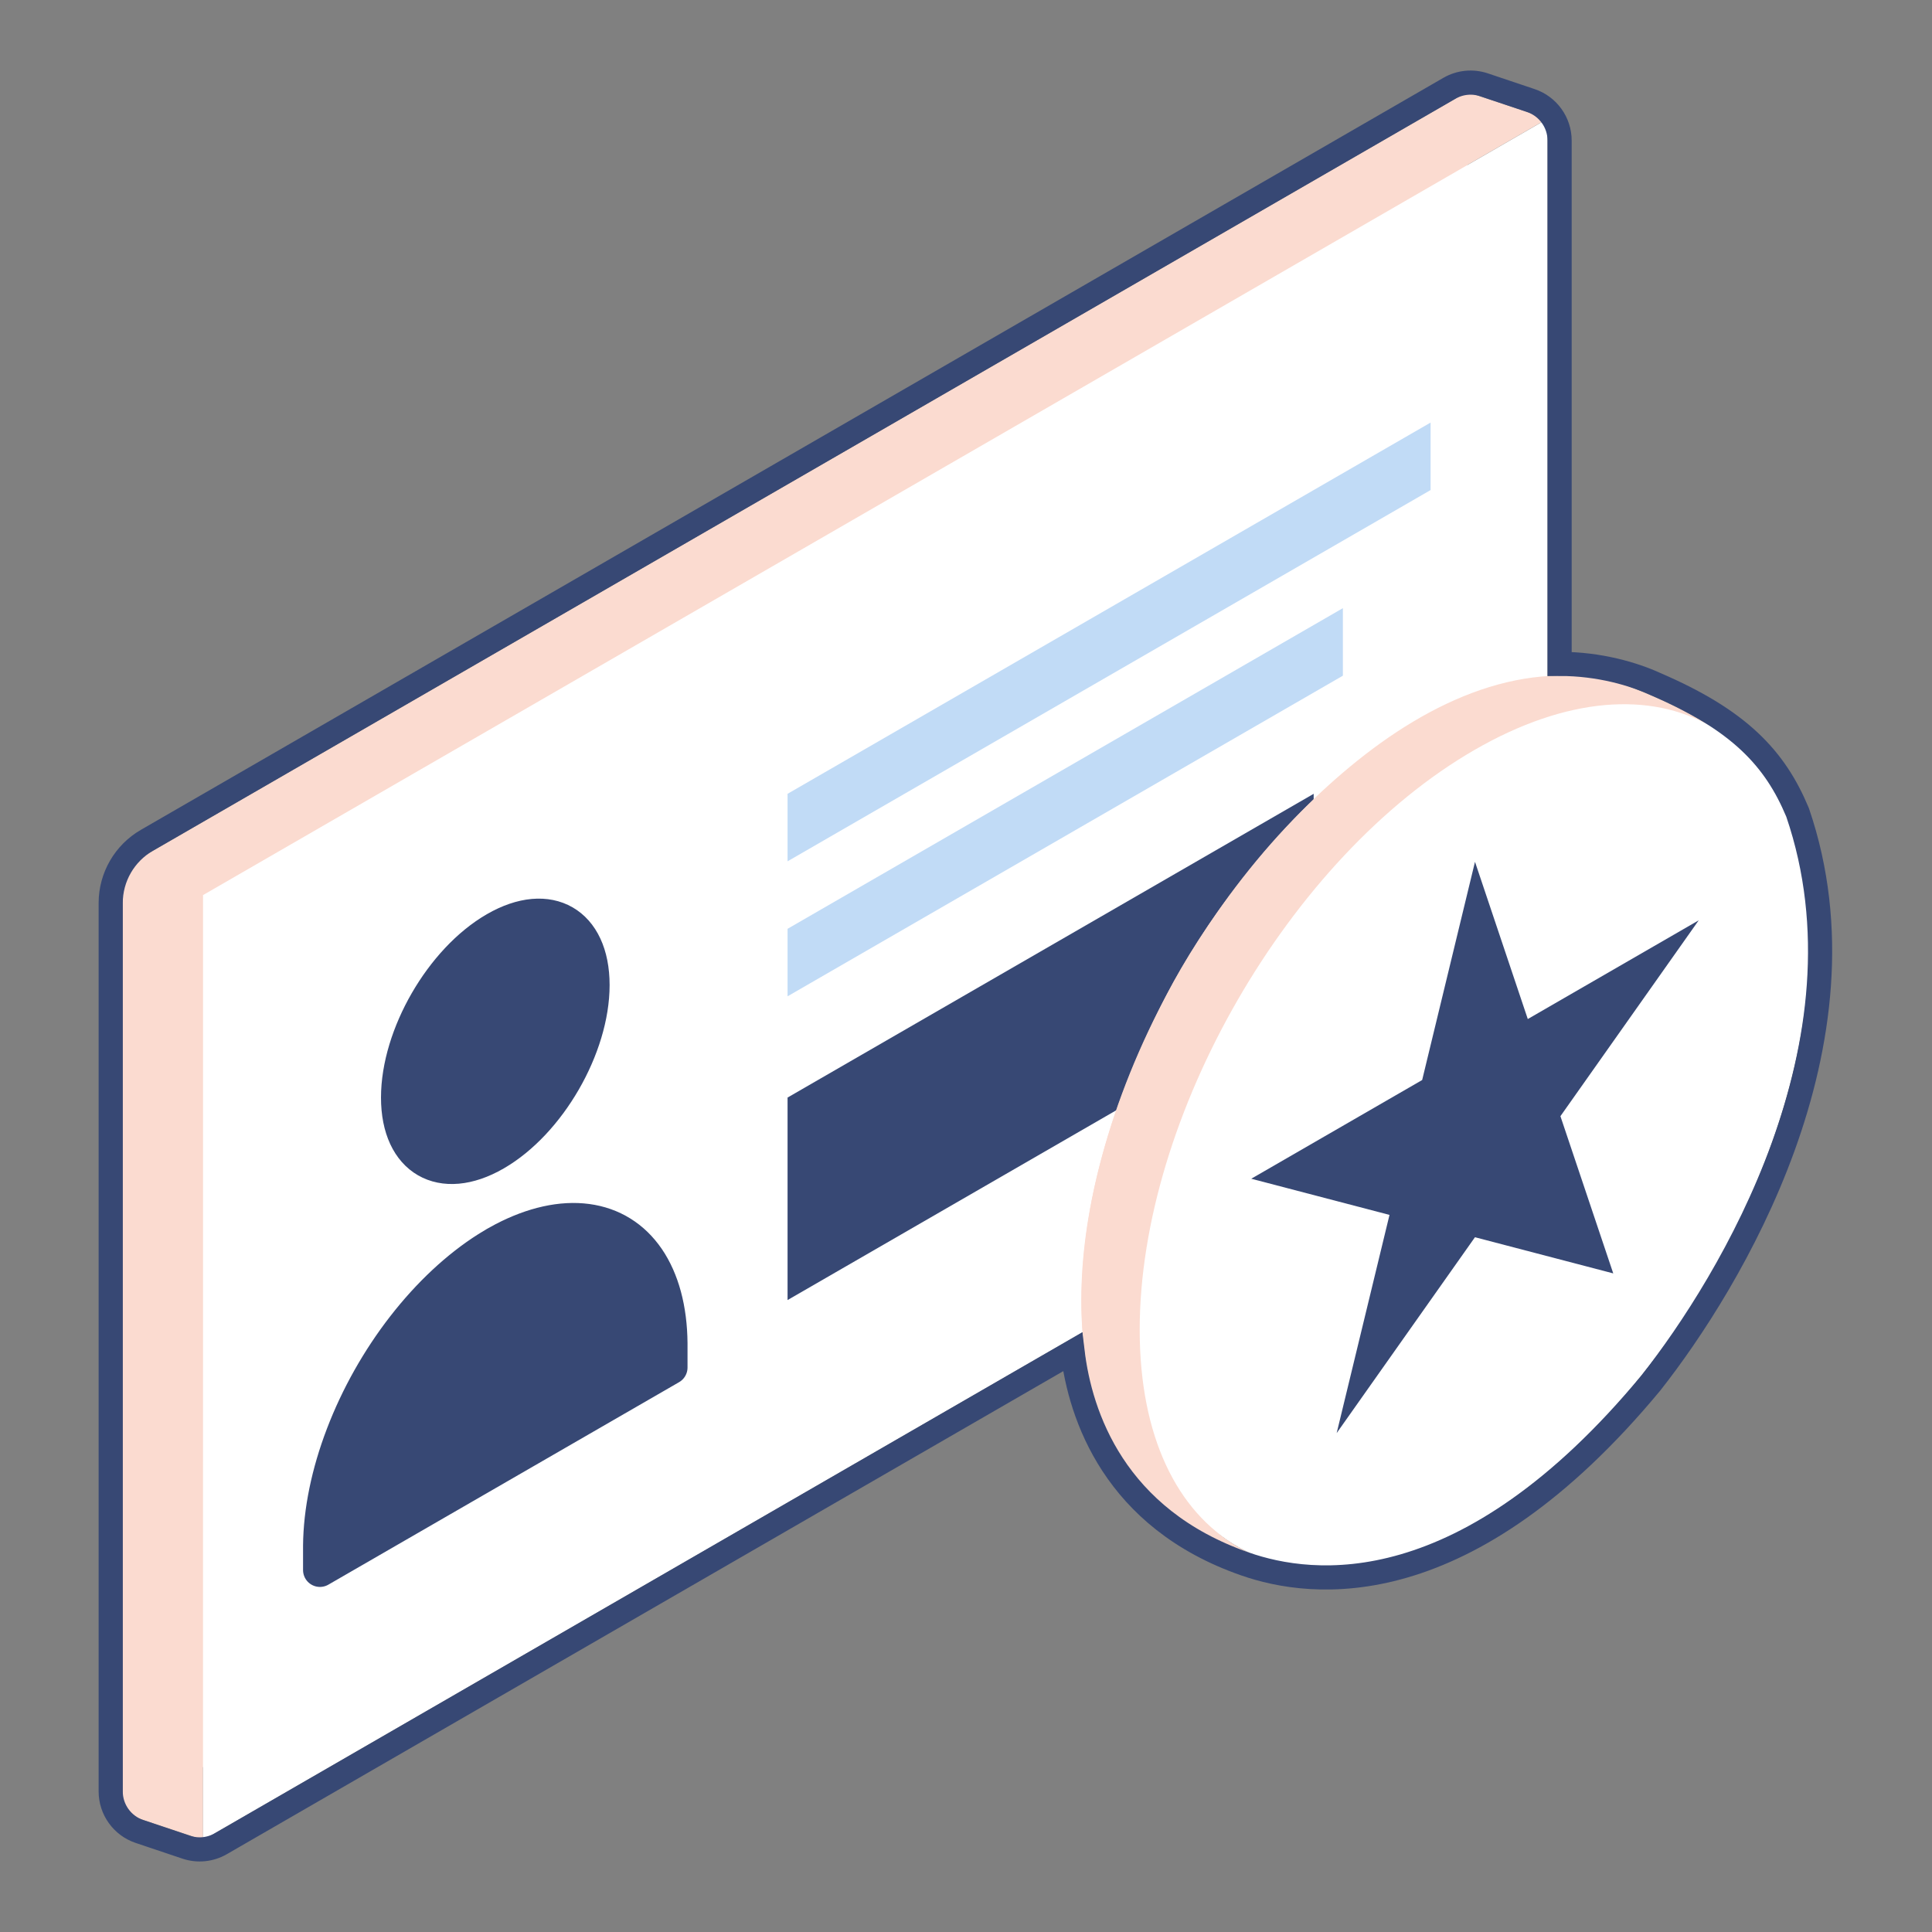 <svg width="64" height="64" viewBox="0 0 64 64" fill="none" xmlns="http://www.w3.org/2000/svg">
    <rect x="0" y="0" width="64" height="64" fill="#808080" stroke="none"/>
    <path d="M4.067 60.069L4.068 28.765L48.605 3.049L48.604 34.353L4.067 60.069Z" fill="#FBDBD0"/>
    <path d="M13.749 37.336C15.532 36.307 16.977 33.804 16.977 31.745C16.977 29.687 15.532 28.853 13.75 29.882C11.967 30.911 10.522 33.414 10.522 35.473C10.522 37.531 11.967 38.365 13.749 37.336Z" fill="#374874" stroke="#374874" stroke-width="1.118" stroke-linecap="round" stroke-linejoin="round"/>
    <path d="M7.94 51.124L13.749 47.77L19.558 44.416V43.607C19.548 42.477 19.288 41.512 18.804 40.803C18.319 40.094 17.626 39.663 16.788 39.551C15.95 39.44 14.995 39.651 14.012 40.165C13.924 40.21 13.837 40.258 13.749 40.309C13.662 40.359 13.574 40.413 13.486 40.468C12.503 41.089 11.548 41.981 10.71 43.061C9.872 44.14 9.179 45.372 8.694 46.64C8.21 47.909 7.95 49.173 7.94 50.316L7.94 51.124Z" fill="#374874" stroke="#374874" stroke-width="1.118" stroke-linecap="round" stroke-linejoin="round"/>
    <path d="M44.732 13.111L23.431 25.41L23.431 27.646L44.732 15.347L44.732 13.111Z" fill="#C1DBF6"/>
    <path d="M41.827 19.26L23.431 29.882L23.431 32.118L41.827 21.496L41.827 19.26Z" fill="#C1DBF6"/>
    <path d="M40.859 25.409L23.431 35.471L23.431 42.179L40.858 32.117L40.859 25.409Z" fill="#374874"/>
    <path d="M4.076 28.76L48.601 3.049L51.265 3.931L6.733 29.646L4.076 28.76Z" fill="#FBDBD0"/>
    <path d="M4.068 28.753L6.725 29.639V60.95L4.068 60.064V28.753Z" fill="#FBDBD0"/>
    <path d="M6.725 60.955L6.726 29.651L51.263 3.936L51.262 35.24L6.725 60.955Z" fill="white"/>
    <path d="M16.407 38.222C18.19 37.193 19.635 34.69 19.635 32.632C19.635 30.573 18.19 29.739 16.408 30.768C14.625 31.797 13.18 34.3 13.18 36.359C13.18 38.417 14.625 39.252 16.407 38.222Z" fill="#374874" stroke="#374874" stroke-width="1.118" stroke-linecap="round" stroke-linejoin="round"/>
    <path d="M10.598 52.01L16.407 48.656L22.216 45.302V44.494C22.206 43.364 21.946 42.399 21.462 41.689C20.977 40.98 20.284 40.55 19.446 40.438C18.608 40.326 17.653 40.537 16.67 41.051C16.582 41.097 16.494 41.145 16.407 41.195C16.32 41.246 16.232 41.299 16.144 41.355C15.161 41.976 14.206 42.868 13.368 43.947C12.53 45.026 11.836 46.258 11.352 47.527C10.867 48.795 10.608 50.06 10.598 51.202L10.598 52.01Z" fill="#374874" stroke="#374874" stroke-width="1.118" stroke-linecap="round" stroke-linejoin="round"/>
    <path d="M47.39 13.998L26.089 26.296L26.089 28.532L47.39 16.234L47.39 13.998Z" fill="#C1DBF6"/>
    <path d="M44.485 20.146L26.089 30.768L26.089 33.004L44.485 22.383L44.485 20.146Z" fill="#C1DBF6"/>
    <path d="M43.517 26.296L26.089 36.358L26.089 43.066L43.517 33.004L43.517 26.296Z" fill="#374874"/>
    <path d="M48.843 50.453C54.968 46.917 59.933 38.317 59.933 31.245C59.933 24.173 54.968 21.307 48.844 24.843C42.719 28.379 37.754 36.979 37.754 44.051C37.754 51.123 42.718 53.989 48.843 50.453Z" fill="white"/>
    <path d="M43.046 41.629L46.279 43.496C46.542 43.648 46.674 43.724 46.825 43.693C46.959 43.666 47.103 43.583 47.236 43.456C47.388 43.312 47.519 43.084 47.782 42.628L55.001 30.125" stroke="#C1DBF6" stroke-width="1.584" stroke-linecap="round" stroke-linejoin="round"/>
    <path d="M46.917 49.511C53.042 45.975 58.007 37.375 58.007 30.303C58.007 23.231 53.043 20.365 46.918 23.901C40.794 27.437 35.829 36.037 35.828 43.109C35.828 50.181 40.793 53.048 46.917 49.511Z" fill="#FBDBD0"/>
    <path d="M37.089 48.313C38.002 50.044 40.64 51.322 42.205 51.74C39.353 50.979 38.272 47.975 38.002 46.622C36.998 41.588 39.204 36.338 40.624 33.785C43.868 27.95 47.416 25.677 49.467 24.515C53.99 22.245 56.04 23.826 57.146 24.361C55.743 23.424 54.433 22.904 53.737 22.662C47.421 20.823 41.001 28.397 38.642 32.957C34.408 41.144 35.867 46.459 37.089 48.313Z" fill="#FBDBD0"/>
    <path d="M48.843 50.453C54.968 46.917 59.933 38.317 59.933 31.245C59.933 24.173 54.968 21.307 48.844 24.843C42.719 28.379 37.754 36.979 37.754 44.051C37.754 51.123 42.718 53.989 48.843 50.453Z" fill="white"/>
    <path d="M48.861 28.549L50.61 33.757L56.272 30.487L51.691 36.975L53.441 42.183L48.86 40.985L44.279 47.473L46.029 40.245L41.449 39.047L47.111 35.777L48.861 28.549Z" fill="#374874"/>
    <path d="M49.161 2.81L50.711 3.331C51.28 3.523 51.664 4.057 51.664 4.658V21.992C52.989 21.991 54.124 22.333 54.834 22.658C56.217 23.252 57.211 23.866 57.953 24.561C58.701 25.262 59.176 26.028 59.541 26.898L59.546 26.911L59.551 26.924C60.855 30.744 60.278 34.65 59.069 37.99C57.858 41.331 56.003 44.142 54.694 45.804L54.688 45.812C51.639 49.488 48.845 51.194 46.513 51.873C44.178 52.553 42.347 52.193 41.246 51.809C36.909 50.299 35.785 46.883 35.531 44.781L7.314 61.076M49.161 2.81L49.034 3.188M49.161 2.81C48.781 2.682 48.363 2.723 48.015 2.924L4.867 27.836C4.124 28.265 3.667 29.057 3.667 29.915V59.343C3.667 59.944 4.051 60.478 4.62 60.67L6.168 61.19C6.548 61.319 6.966 61.277 7.314 61.076M7.314 61.076L7.114 60.729" stroke="#374874" stroke-width="0.8"/>
    </svg>